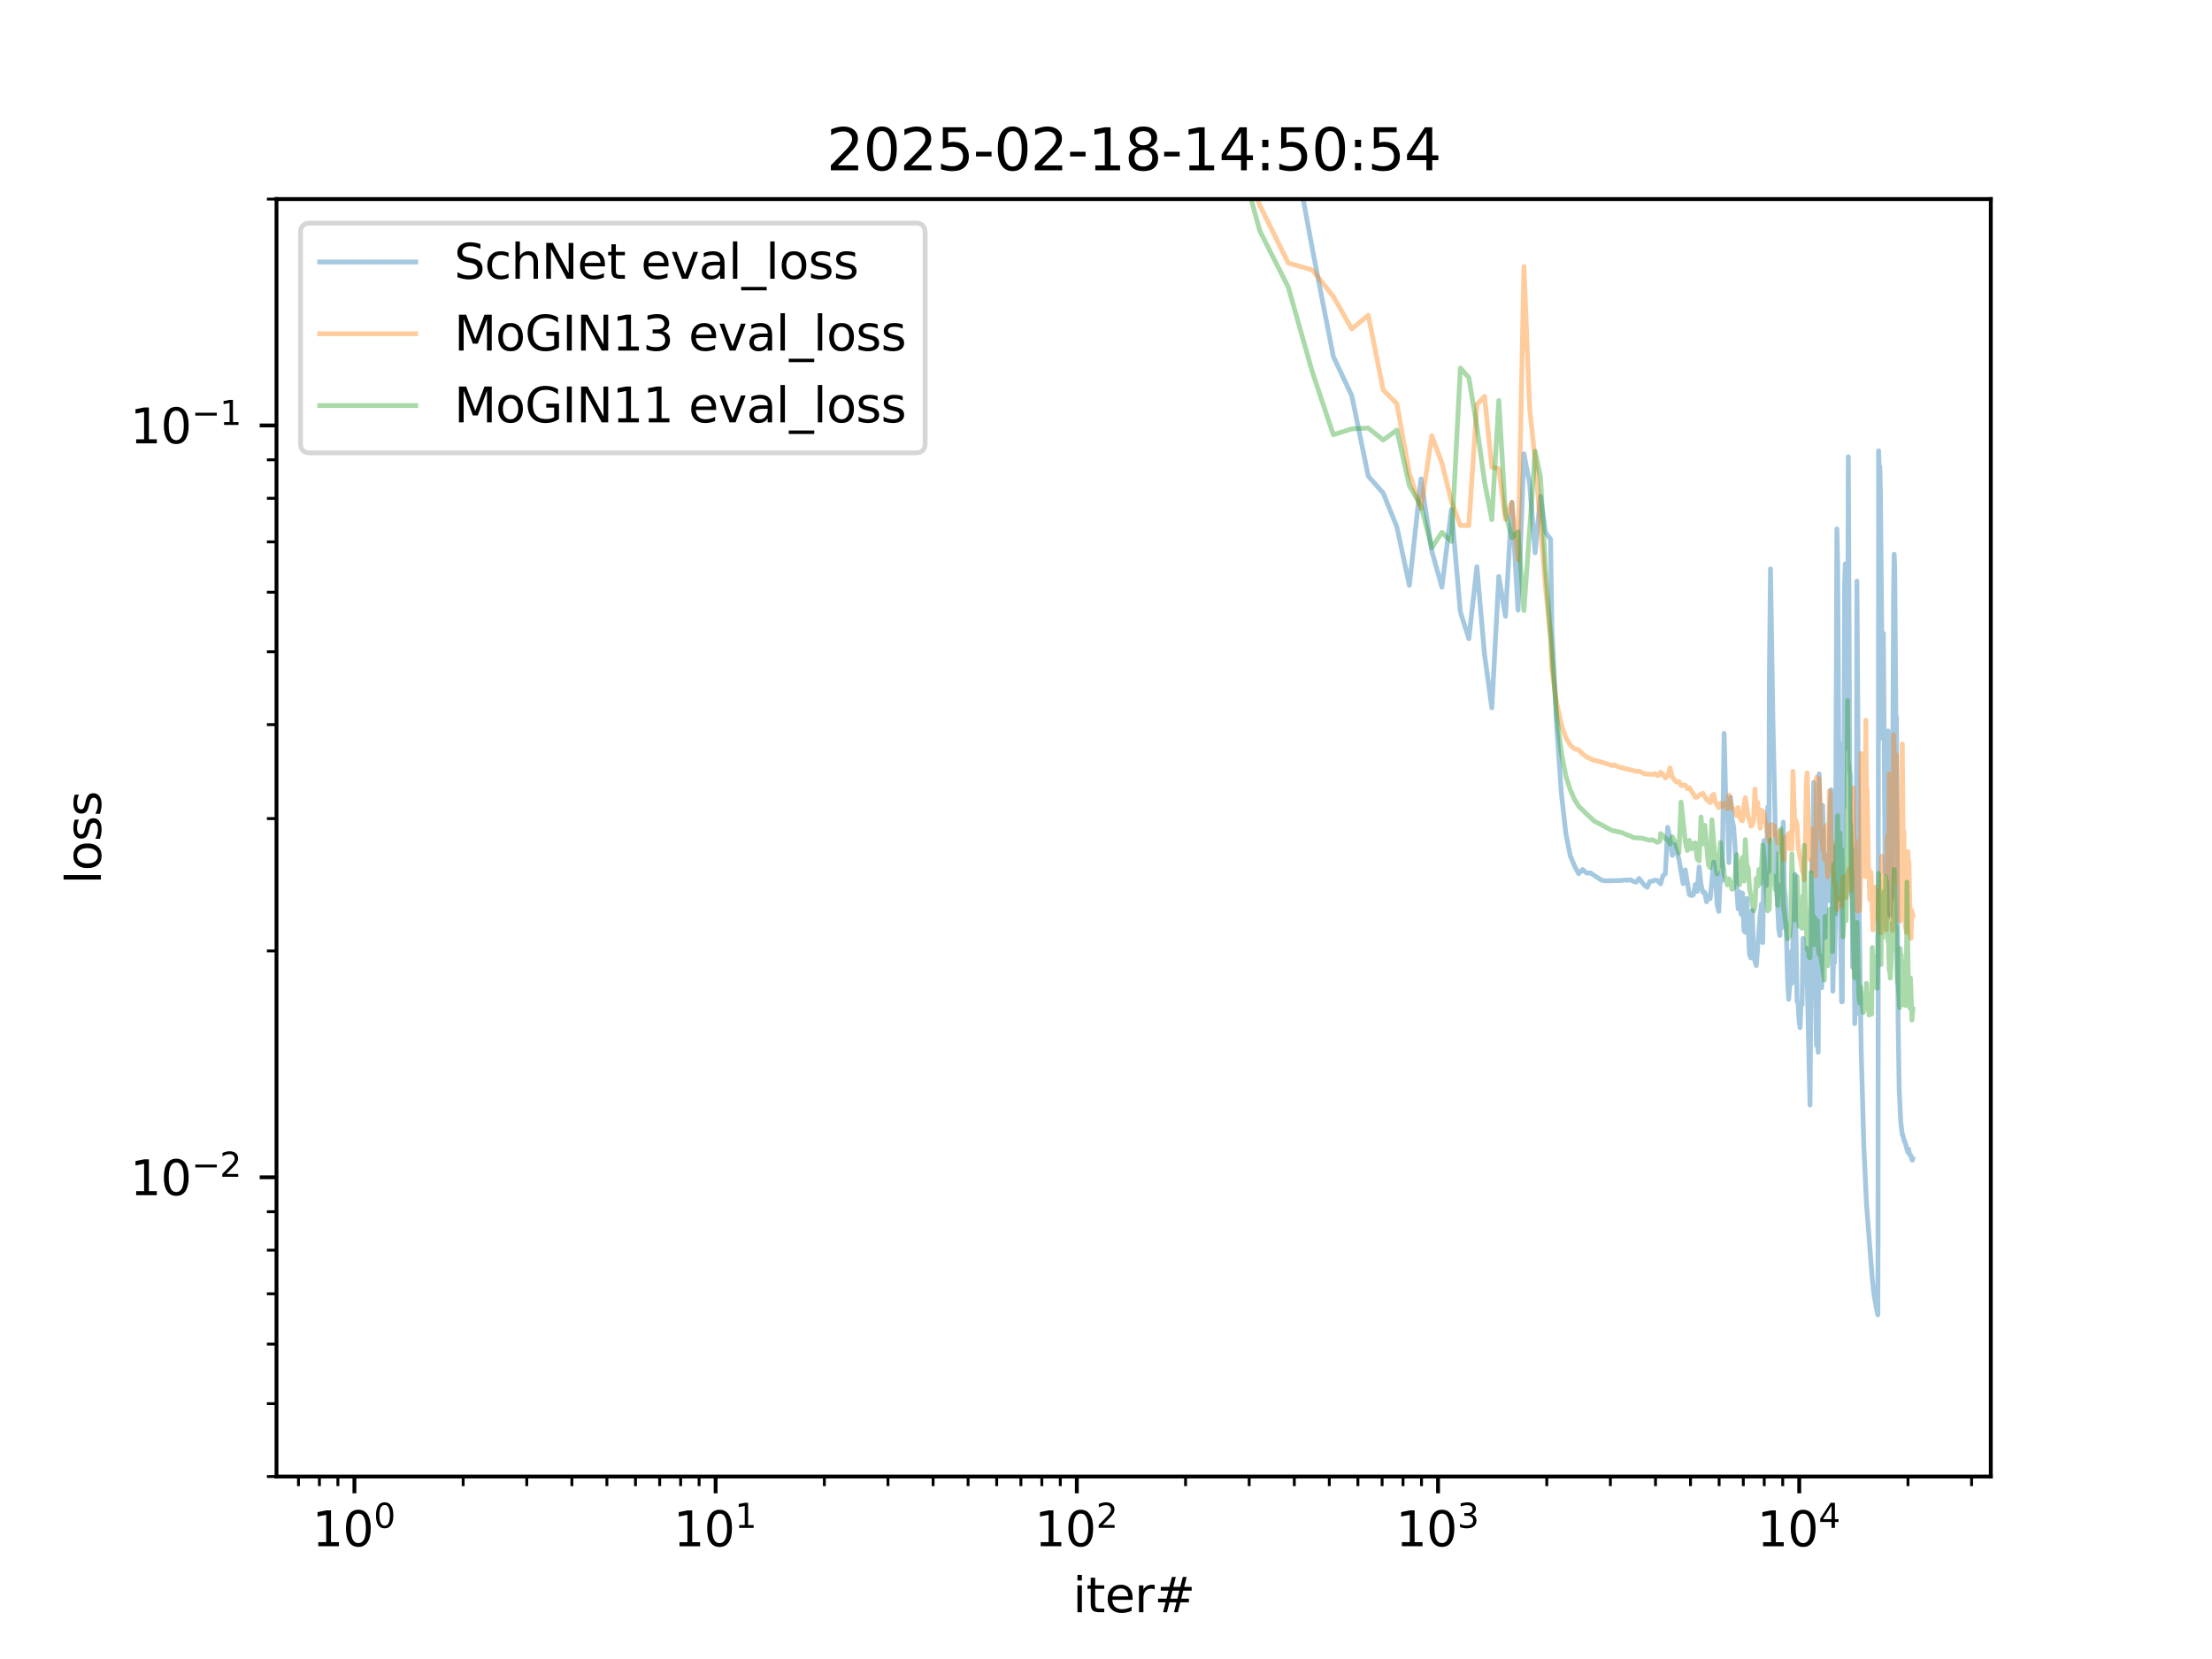 <?xml version="1.0" encoding="utf-8" standalone="no"?>
<!DOCTYPE svg PUBLIC "-//W3C//DTD SVG 1.1//EN"
  "http://www.w3.org/Graphics/SVG/1.1/DTD/svg11.dtd">
<svg xmlns:xlink="http://www.w3.org/1999/xlink" width="460.8pt" height="345.6pt" viewBox="0 0 460.8 345.6" xmlns="http://www.w3.org/2000/svg" version="1.1">
 <defs>
  <style type="text/css">*{stroke-linejoin: round; stroke-linecap: butt}</style>
 </defs>
 <g id="figure_1">
  <g id="patch_1">
   <path d="M 0 345.6 
L 460.8 345.6 
L 460.8 0 
L 0 0 
z
" style="fill: #ffffff"/>
  </g>
  <g id="axes_1">
   <g id="patch_2">
    <path d="M 57.6 307.584 
L 414.72 307.584 
L 414.72 41.472 
L 57.6 41.472 
z
" style="fill: #ffffff"/>
   </g>
   <g id="matplotlib.axis_1">
    <g id="xtick_1">
     <g id="line2d_1">
      <defs>
       <path id="m94803e4a87" d="M 0 0 
L 0 3.5 
" style="stroke: #000000; stroke-width: 0.8"/>
      </defs>
      <g>
       <use xlink:href="#m94803e4a87" x="73.833" y="307.584" style="stroke: #000000; stroke-width: 0.8"/>
      </g>
     </g>
     <g id="text_1">
      <!-- $\mathdefault{10^{0}}$ -->
      <g transform="translate(65.033 322.182) scale(0.1 -0.1)">
       <defs>
        <path id="DejaVuSans-31" d="M 794 531 
L 1825 531 
L 1825 4091 
L 703 3866 
L 703 4441 
L 1819 4666 
L 2450 4666 
L 2450 531 
L 3481 531 
L 3481 0 
L 794 0 
L 794 531 
z
" transform="scale(0.016)"/>
        <path id="DejaVuSans-30" d="M 2034 4250 
Q 1547 4250 1301 3770 
Q 1056 3291 1056 2328 
Q 1056 1369 1301 889 
Q 1547 409 2034 409 
Q 2525 409 2770 889 
Q 3016 1369 3016 2328 
Q 3016 3291 2770 3770 
Q 2525 4250 2034 4250 
z
M 2034 4750 
Q 2819 4750 3233 4129 
Q 3647 3509 3647 2328 
Q 3647 1150 3233 529 
Q 2819 -91 2034 -91 
Q 1250 -91 836 529 
Q 422 1150 422 2328 
Q 422 3509 836 4129 
Q 1250 4750 2034 4750 
z
" transform="scale(0.016)"/>
       </defs>
       <use xlink:href="#DejaVuSans-31" transform="translate(0 0.766)"/>
       <use xlink:href="#DejaVuSans-30" transform="translate(63.623 0.766)"/>
       <use xlink:href="#DejaVuSans-30" transform="translate(128.203 39.047) scale(0.7)"/>
      </g>
     </g>
    </g>
    <g id="xtick_2">
     <g id="line2d_2">
      <g>
       <use xlink:href="#m94803e4a87" x="149.079" y="307.584" style="stroke: #000000; stroke-width: 0.8"/>
      </g>
     </g>
     <g id="text_2">
      <!-- $\mathdefault{10^{1}}$ -->
      <g transform="translate(140.279 322.182) scale(0.1 -0.1)">
       <use xlink:href="#DejaVuSans-31" transform="translate(0 0.684)"/>
       <use xlink:href="#DejaVuSans-30" transform="translate(63.623 0.684)"/>
       <use xlink:href="#DejaVuSans-31" transform="translate(128.203 38.966) scale(0.7)"/>
      </g>
     </g>
    </g>
    <g id="xtick_3">
     <g id="line2d_3">
      <g>
       <use xlink:href="#m94803e4a87" x="224.324" y="307.584" style="stroke: #000000; stroke-width: 0.8"/>
      </g>
     </g>
     <g id="text_3">
      <!-- $\mathdefault{10^{2}}$ -->
      <g transform="translate(215.524 322.182) scale(0.1 -0.1)">
       <defs>
        <path id="DejaVuSans-32" d="M 1228 531 
L 3431 531 
L 3431 0 
L 469 0 
L 469 531 
Q 828 903 1448 1529 
Q 2069 2156 2228 2338 
Q 2531 2678 2651 2914 
Q 2772 3150 2772 3378 
Q 2772 3750 2511 3984 
Q 2250 4219 1831 4219 
Q 1534 4219 1204 4116 
Q 875 4013 500 3803 
L 500 4441 
Q 881 4594 1212 4672 
Q 1544 4750 1819 4750 
Q 2544 4750 2975 4387 
Q 3406 4025 3406 3419 
Q 3406 3131 3298 2873 
Q 3191 2616 2906 2266 
Q 2828 2175 2409 1742 
Q 1991 1309 1228 531 
z
" transform="scale(0.016)"/>
       </defs>
       <use xlink:href="#DejaVuSans-31" transform="translate(0 0.766)"/>
       <use xlink:href="#DejaVuSans-30" transform="translate(63.623 0.766)"/>
       <use xlink:href="#DejaVuSans-32" transform="translate(128.203 39.047) scale(0.7)"/>
      </g>
     </g>
    </g>
    <g id="xtick_4">
     <g id="line2d_4">
      <g>
       <use xlink:href="#m94803e4a87" x="299.57" y="307.584" style="stroke: #000000; stroke-width: 0.8"/>
      </g>
     </g>
     <g id="text_4">
      <!-- $\mathdefault{10^{3}}$ -->
      <g transform="translate(290.77 322.182) scale(0.1 -0.1)">
       <defs>
        <path id="DejaVuSans-33" d="M 2597 2516 
Q 3050 2419 3304 2112 
Q 3559 1806 3559 1356 
Q 3559 666 3084 287 
Q 2609 -91 1734 -91 
Q 1441 -91 1130 -33 
Q 819 25 488 141 
L 488 750 
Q 750 597 1062 519 
Q 1375 441 1716 441 
Q 2309 441 2620 675 
Q 2931 909 2931 1356 
Q 2931 1769 2642 2001 
Q 2353 2234 1838 2234 
L 1294 2234 
L 1294 2753 
L 1863 2753 
Q 2328 2753 2575 2939 
Q 2822 3125 2822 3475 
Q 2822 3834 2567 4026 
Q 2313 4219 1838 4219 
Q 1578 4219 1281 4162 
Q 984 4106 628 3988 
L 628 4550 
Q 988 4650 1302 4700 
Q 1616 4750 1894 4750 
Q 2613 4750 3031 4423 
Q 3450 4097 3450 3541 
Q 3450 3153 3228 2886 
Q 3006 2619 2597 2516 
z
" transform="scale(0.016)"/>
       </defs>
       <use xlink:href="#DejaVuSans-31" transform="translate(0 0.766)"/>
       <use xlink:href="#DejaVuSans-30" transform="translate(63.623 0.766)"/>
       <use xlink:href="#DejaVuSans-33" transform="translate(128.203 39.047) scale(0.7)"/>
      </g>
     </g>
    </g>
    <g id="xtick_5">
     <g id="line2d_5">
      <g>
       <use xlink:href="#m94803e4a87" x="374.816" y="307.584" style="stroke: #000000; stroke-width: 0.8"/>
      </g>
     </g>
     <g id="text_5">
      <!-- $\mathdefault{10^{4}}$ -->
      <g transform="translate(366.016 322.182) scale(0.1 -0.1)">
       <defs>
        <path id="DejaVuSans-34" d="M 2419 4116 
L 825 1625 
L 2419 1625 
L 2419 4116 
z
M 2253 4666 
L 3047 4666 
L 3047 1625 
L 3713 1625 
L 3713 1100 
L 3047 1100 
L 3047 0 
L 2419 0 
L 2419 1100 
L 313 1100 
L 313 1709 
L 2253 4666 
z
" transform="scale(0.016)"/>
       </defs>
       <use xlink:href="#DejaVuSans-31" transform="translate(0 0.684)"/>
       <use xlink:href="#DejaVuSans-30" transform="translate(63.623 0.684)"/>
       <use xlink:href="#DejaVuSans-34" transform="translate(128.203 38.966) scale(0.7)"/>
      </g>
     </g>
    </g>
    <g id="xtick_6">
     <g id="line2d_6">
      <defs>
       <path id="m0910fda49b" d="M 0 0 
L 0 2 
" style="stroke: #000000; stroke-width: 0.6"/>
      </defs>
      <g>
       <use xlink:href="#m0910fda49b" x="62.177" y="307.584" style="stroke: #000000; stroke-width: 0.6"/>
      </g>
     </g>
    </g>
    <g id="xtick_7">
     <g id="line2d_7">
      <g>
       <use xlink:href="#m0910fda49b" x="66.541" y="307.584" style="stroke: #000000; stroke-width: 0.6"/>
      </g>
     </g>
    </g>
    <g id="xtick_8">
     <g id="line2d_8">
      <g>
       <use xlink:href="#m0910fda49b" x="70.39" y="307.584" style="stroke: #000000; stroke-width: 0.6"/>
      </g>
     </g>
    </g>
    <g id="xtick_9">
     <g id="line2d_9">
      <g>
       <use xlink:href="#m0910fda49b" x="96.484" y="307.584" style="stroke: #000000; stroke-width: 0.6"/>
      </g>
     </g>
    </g>
    <g id="xtick_10">
     <g id="line2d_10">
      <g>
       <use xlink:href="#m0910fda49b" x="109.734" y="307.584" style="stroke: #000000; stroke-width: 0.6"/>
      </g>
     </g>
    </g>
    <g id="xtick_11">
     <g id="line2d_11">
      <g>
       <use xlink:href="#m0910fda49b" x="119.135" y="307.584" style="stroke: #000000; stroke-width: 0.6"/>
      </g>
     </g>
    </g>
    <g id="xtick_12">
     <g id="line2d_12">
      <g>
       <use xlink:href="#m0910fda49b" x="126.427" y="307.584" style="stroke: #000000; stroke-width: 0.6"/>
      </g>
     </g>
    </g>
    <g id="xtick_13">
     <g id="line2d_13">
      <g>
       <use xlink:href="#m0910fda49b" x="132.385" y="307.584" style="stroke: #000000; stroke-width: 0.6"/>
      </g>
     </g>
    </g>
    <g id="xtick_14">
     <g id="line2d_14">
      <g>
       <use xlink:href="#m0910fda49b" x="137.423" y="307.584" style="stroke: #000000; stroke-width: 0.6"/>
      </g>
     </g>
    </g>
    <g id="xtick_15">
     <g id="line2d_15">
      <g>
       <use xlink:href="#m0910fda49b" x="141.787" y="307.584" style="stroke: #000000; stroke-width: 0.6"/>
      </g>
     </g>
    </g>
    <g id="xtick_16">
     <g id="line2d_16">
      <g>
       <use xlink:href="#m0910fda49b" x="145.636" y="307.584" style="stroke: #000000; stroke-width: 0.6"/>
      </g>
     </g>
    </g>
    <g id="xtick_17">
     <g id="line2d_17">
      <g>
       <use xlink:href="#m0910fda49b" x="171.73" y="307.584" style="stroke: #000000; stroke-width: 0.6"/>
      </g>
     </g>
    </g>
    <g id="xtick_18">
     <g id="line2d_18">
      <g>
       <use xlink:href="#m0910fda49b" x="184.98" y="307.584" style="stroke: #000000; stroke-width: 0.6"/>
      </g>
     </g>
    </g>
    <g id="xtick_19">
     <g id="line2d_19">
      <g>
       <use xlink:href="#m0910fda49b" x="194.381" y="307.584" style="stroke: #000000; stroke-width: 0.6"/>
      </g>
     </g>
    </g>
    <g id="xtick_20">
     <g id="line2d_20">
      <g>
       <use xlink:href="#m0910fda49b" x="201.673" y="307.584" style="stroke: #000000; stroke-width: 0.6"/>
      </g>
     </g>
    </g>
    <g id="xtick_21">
     <g id="line2d_21">
      <g>
       <use xlink:href="#m0910fda49b" x="207.631" y="307.584" style="stroke: #000000; stroke-width: 0.6"/>
      </g>
     </g>
    </g>
    <g id="xtick_22">
     <g id="line2d_22">
      <g>
       <use xlink:href="#m0910fda49b" x="212.669" y="307.584" style="stroke: #000000; stroke-width: 0.6"/>
      </g>
     </g>
    </g>
    <g id="xtick_23">
     <g id="line2d_23">
      <g>
       <use xlink:href="#m0910fda49b" x="217.032" y="307.584" style="stroke: #000000; stroke-width: 0.6"/>
      </g>
     </g>
    </g>
    <g id="xtick_24">
     <g id="line2d_24">
      <g>
       <use xlink:href="#m0910fda49b" x="220.881" y="307.584" style="stroke: #000000; stroke-width: 0.6"/>
      </g>
     </g>
    </g>
    <g id="xtick_25">
     <g id="line2d_25">
      <g>
       <use xlink:href="#m0910fda49b" x="246.976" y="307.584" style="stroke: #000000; stroke-width: 0.6"/>
      </g>
     </g>
    </g>
    <g id="xtick_26">
     <g id="line2d_26">
      <g>
       <use xlink:href="#m0910fda49b" x="260.226" y="307.584" style="stroke: #000000; stroke-width: 0.6"/>
      </g>
     </g>
    </g>
    <g id="xtick_27">
     <g id="line2d_27">
      <g>
       <use xlink:href="#m0910fda49b" x="269.627" y="307.584" style="stroke: #000000; stroke-width: 0.6"/>
      </g>
     </g>
    </g>
    <g id="xtick_28">
     <g id="line2d_28">
      <g>
       <use xlink:href="#m0910fda49b" x="276.919" y="307.584" style="stroke: #000000; stroke-width: 0.6"/>
      </g>
     </g>
    </g>
    <g id="xtick_29">
     <g id="line2d_29">
      <g>
       <use xlink:href="#m0910fda49b" x="282.877" y="307.584" style="stroke: #000000; stroke-width: 0.6"/>
      </g>
     </g>
    </g>
    <g id="xtick_30">
     <g id="line2d_30">
      <g>
       <use xlink:href="#m0910fda49b" x="287.915" y="307.584" style="stroke: #000000; stroke-width: 0.6"/>
      </g>
     </g>
    </g>
    <g id="xtick_31">
     <g id="line2d_31">
      <g>
       <use xlink:href="#m0910fda49b" x="292.278" y="307.584" style="stroke: #000000; stroke-width: 0.6"/>
      </g>
     </g>
    </g>
    <g id="xtick_32">
     <g id="line2d_32">
      <g>
       <use xlink:href="#m0910fda49b" x="296.127" y="307.584" style="stroke: #000000; stroke-width: 0.6"/>
      </g>
     </g>
    </g>
    <g id="xtick_33">
     <g id="line2d_33">
      <g>
       <use xlink:href="#m0910fda49b" x="322.222" y="307.584" style="stroke: #000000; stroke-width: 0.6"/>
      </g>
     </g>
    </g>
    <g id="xtick_34">
     <g id="line2d_34">
      <g>
       <use xlink:href="#m0910fda49b" x="335.472" y="307.584" style="stroke: #000000; stroke-width: 0.6"/>
      </g>
     </g>
    </g>
    <g id="xtick_35">
     <g id="line2d_35">
      <g>
       <use xlink:href="#m0910fda49b" x="344.873" y="307.584" style="stroke: #000000; stroke-width: 0.6"/>
      </g>
     </g>
    </g>
    <g id="xtick_36">
     <g id="line2d_36">
      <g>
       <use xlink:href="#m0910fda49b" x="352.165" y="307.584" style="stroke: #000000; stroke-width: 0.6"/>
      </g>
     </g>
    </g>
    <g id="xtick_37">
     <g id="line2d_37">
      <g>
       <use xlink:href="#m0910fda49b" x="358.123" y="307.584" style="stroke: #000000; stroke-width: 0.6"/>
      </g>
     </g>
    </g>
    <g id="xtick_38">
     <g id="line2d_38">
      <g>
       <use xlink:href="#m0910fda49b" x="363.16" y="307.584" style="stroke: #000000; stroke-width: 0.6"/>
      </g>
     </g>
    </g>
    <g id="xtick_39">
     <g id="line2d_39">
      <g>
       <use xlink:href="#m0910fda49b" x="367.524" y="307.584" style="stroke: #000000; stroke-width: 0.6"/>
      </g>
     </g>
    </g>
    <g id="xtick_40">
     <g id="line2d_40">
      <g>
       <use xlink:href="#m0910fda49b" x="371.373" y="307.584" style="stroke: #000000; stroke-width: 0.6"/>
      </g>
     </g>
    </g>
    <g id="xtick_41">
     <g id="line2d_41">
      <g>
       <use xlink:href="#m0910fda49b" x="397.467" y="307.584" style="stroke: #000000; stroke-width: 0.6"/>
      </g>
     </g>
    </g>
    <g id="xtick_42">
     <g id="line2d_42">
      <g>
       <use xlink:href="#m0910fda49b" x="410.718" y="307.584" style="stroke: #000000; stroke-width: 0.6"/>
      </g>
     </g>
    </g>
    <g id="text_6">
     <!-- iter# -->
     <g transform="translate(223.489 335.861) scale(0.1 -0.1)">
      <defs>
       <path id="DejaVuSans-69" d="M 603 3500 
L 1178 3500 
L 1178 0 
L 603 0 
L 603 3500 
z
M 603 4863 
L 1178 4863 
L 1178 4134 
L 603 4134 
L 603 4863 
z
" transform="scale(0.016)"/>
       <path id="DejaVuSans-74" d="M 1172 4494 
L 1172 3500 
L 2356 3500 
L 2356 3053 
L 1172 3053 
L 1172 1153 
Q 1172 725 1289 603 
Q 1406 481 1766 481 
L 2356 481 
L 2356 0 
L 1766 0 
Q 1100 0 847 248 
Q 594 497 594 1153 
L 594 3053 
L 172 3053 
L 172 3500 
L 594 3500 
L 594 4494 
L 1172 4494 
z
" transform="scale(0.016)"/>
       <path id="DejaVuSans-65" d="M 3597 1894 
L 3597 1613 
L 953 1613 
Q 991 1019 1311 708 
Q 1631 397 2203 397 
Q 2534 397 2845 478 
Q 3156 559 3463 722 
L 3463 178 
Q 3153 47 2828 -22 
Q 2503 -91 2169 -91 
Q 1331 -91 842 396 
Q 353 884 353 1716 
Q 353 2575 817 3079 
Q 1281 3584 2069 3584 
Q 2775 3584 3186 3129 
Q 3597 2675 3597 1894 
z
M 3022 2063 
Q 3016 2534 2758 2815 
Q 2500 3097 2075 3097 
Q 1594 3097 1305 2825 
Q 1016 2553 972 2059 
L 3022 2063 
z
" transform="scale(0.016)"/>
       <path id="DejaVuSans-72" d="M 2631 2963 
Q 2534 3019 2420 3045 
Q 2306 3072 2169 3072 
Q 1681 3072 1420 2755 
Q 1159 2438 1159 1844 
L 1159 0 
L 581 0 
L 581 3500 
L 1159 3500 
L 1159 2956 
Q 1341 3275 1631 3429 
Q 1922 3584 2338 3584 
Q 2397 3584 2469 3576 
Q 2541 3569 2628 3553 
L 2631 2963 
z
" transform="scale(0.016)"/>
       <path id="DejaVuSans-23" d="M 3272 2816 
L 2363 2816 
L 2100 1772 
L 3016 1772 
L 3272 2816 
z
M 2803 4594 
L 2478 3297 
L 3391 3297 
L 3719 4594 
L 4219 4594 
L 3897 3297 
L 4872 3297 
L 4872 2816 
L 3775 2816 
L 3519 1772 
L 4513 1772 
L 4513 1294 
L 3397 1294 
L 3072 0 
L 2572 0 
L 2894 1294 
L 1978 1294 
L 1656 0 
L 1153 0 
L 1478 1294 
L 494 1294 
L 494 1772 
L 1594 1772 
L 1856 2816 
L 850 2816 
L 850 3297 
L 1978 3297 
L 2297 4594 
L 2803 4594 
z
" transform="scale(0.016)"/>
      </defs>
      <use xlink:href="#DejaVuSans-69"/>
      <use xlink:href="#DejaVuSans-74" x="27.783"/>
      <use xlink:href="#DejaVuSans-65" x="66.992"/>
      <use xlink:href="#DejaVuSans-72" x="128.516"/>
      <use xlink:href="#DejaVuSans-23" x="169.629"/>
     </g>
    </g>
   </g>
   <g id="matplotlib.axis_2">
    <g id="ytick_1">
     <g id="line2d_43">
      <defs>
       <path id="m7ed210aece" d="M 0 0 
L -3.5 0 
" style="stroke: #000000; stroke-width: 0.8"/>
      </defs>
      <g>
       <use xlink:href="#m7ed210aece" x="57.6" y="245.254" style="stroke: #000000; stroke-width: 0.8"/>
      </g>
     </g>
     <g id="text_7">
      <!-- $\mathdefault{10^{-2}}$ -->
      <g transform="translate(27.1 249.053) scale(0.1 -0.1)">
       <defs>
        <path id="DejaVuSans-2212" d="M 678 2272 
L 4684 2272 
L 4684 1741 
L 678 1741 
L 678 2272 
z
" transform="scale(0.016)"/>
       </defs>
       <use xlink:href="#DejaVuSans-31" transform="translate(0 0.766)"/>
       <use xlink:href="#DejaVuSans-30" transform="translate(63.623 0.766)"/>
       <use xlink:href="#DejaVuSans-2212" transform="translate(128.203 39.047) scale(0.7)"/>
       <use xlink:href="#DejaVuSans-32" transform="translate(186.855 39.047) scale(0.7)"/>
      </g>
     </g>
    </g>
    <g id="ytick_2">
     <g id="line2d_44">
      <g>
       <use xlink:href="#m7ed210aece" x="57.6" y="88.623" style="stroke: #000000; stroke-width: 0.8"/>
      </g>
     </g>
     <g id="text_8">
      <!-- $\mathdefault{10^{-1}}$ -->
      <g transform="translate(27.1 92.422) scale(0.1 -0.1)">
       <use xlink:href="#DejaVuSans-31" transform="translate(0 0.684)"/>
       <use xlink:href="#DejaVuSans-30" transform="translate(63.623 0.684)"/>
       <use xlink:href="#DejaVuSans-2212" transform="translate(128.203 38.966) scale(0.7)"/>
       <use xlink:href="#DejaVuSans-31" transform="translate(186.855 38.966) scale(0.7)"/>
      </g>
     </g>
    </g>
    <g id="ytick_3">
     <g id="line2d_45">
      <defs>
       <path id="m09f2a58034" d="M 0 0 
L -2 0 
" style="stroke: #000000; stroke-width: 0.6"/>
      </defs>
      <g>
       <use xlink:href="#m09f2a58034" x="57.6" y="307.584" style="stroke: #000000; stroke-width: 0.6"/>
      </g>
     </g>
    </g>
    <g id="ytick_4">
     <g id="line2d_46">
      <g>
       <use xlink:href="#m09f2a58034" x="57.6" y="292.405" style="stroke: #000000; stroke-width: 0.6"/>
      </g>
     </g>
    </g>
    <g id="ytick_5">
     <g id="line2d_47">
      <g>
       <use xlink:href="#m09f2a58034" x="57.6" y="280.003" style="stroke: #000000; stroke-width: 0.6"/>
      </g>
     </g>
    </g>
    <g id="ytick_6">
     <g id="line2d_48">
      <g>
       <use xlink:href="#m09f2a58034" x="57.6" y="269.517" style="stroke: #000000; stroke-width: 0.6"/>
      </g>
     </g>
    </g>
    <g id="ytick_7">
     <g id="line2d_49">
      <g>
       <use xlink:href="#m09f2a58034" x="57.6" y="260.433" style="stroke: #000000; stroke-width: 0.6"/>
      </g>
     </g>
    </g>
    <g id="ytick_8">
     <g id="line2d_50">
      <g>
       <use xlink:href="#m09f2a58034" x="57.6" y="252.421" style="stroke: #000000; stroke-width: 0.6"/>
      </g>
     </g>
    </g>
    <g id="ytick_9">
     <g id="line2d_51">
      <g>
       <use xlink:href="#m09f2a58034" x="57.6" y="198.103" style="stroke: #000000; stroke-width: 0.6"/>
      </g>
     </g>
    </g>
    <g id="ytick_10">
     <g id="line2d_52">
      <g>
       <use xlink:href="#m09f2a58034" x="57.6" y="170.522" style="stroke: #000000; stroke-width: 0.6"/>
      </g>
     </g>
    </g>
    <g id="ytick_11">
     <g id="line2d_53">
      <g>
       <use xlink:href="#m09f2a58034" x="57.6" y="150.953" style="stroke: #000000; stroke-width: 0.6"/>
      </g>
     </g>
    </g>
    <g id="ytick_12">
     <g id="line2d_54">
      <g>
       <use xlink:href="#m09f2a58034" x="57.6" y="135.773" style="stroke: #000000; stroke-width: 0.6"/>
      </g>
     </g>
    </g>
    <g id="ytick_13">
     <g id="line2d_55">
      <g>
       <use xlink:href="#m09f2a58034" x="57.6" y="123.371" style="stroke: #000000; stroke-width: 0.6"/>
      </g>
     </g>
    </g>
    <g id="ytick_14">
     <g id="line2d_56">
      <g>
       <use xlink:href="#m09f2a58034" x="57.6" y="112.885" style="stroke: #000000; stroke-width: 0.6"/>
      </g>
     </g>
    </g>
    <g id="ytick_15">
     <g id="line2d_57">
      <g>
       <use xlink:href="#m09f2a58034" x="57.6" y="103.802" style="stroke: #000000; stroke-width: 0.6"/>
      </g>
     </g>
    </g>
    <g id="ytick_16">
     <g id="line2d_58">
      <g>
       <use xlink:href="#m09f2a58034" x="57.6" y="95.79" style="stroke: #000000; stroke-width: 0.6"/>
      </g>
     </g>
    </g>
    <g id="ytick_17">
     <g id="line2d_59">
      <g>
       <use xlink:href="#m09f2a58034" x="57.6" y="41.472" style="stroke: #000000; stroke-width: 0.6"/>
      </g>
     </g>
    </g>
    <g id="text_9">
     <!-- loss -->
     <g transform="translate(21.02 184.186) rotate(-90) scale(0.1 -0.1)">
      <defs>
       <path id="DejaVuSans-6c" d="M 603 4863 
L 1178 4863 
L 1178 0 
L 603 0 
L 603 4863 
z
" transform="scale(0.016)"/>
       <path id="DejaVuSans-6f" d="M 1959 3097 
Q 1497 3097 1228 2736 
Q 959 2375 959 1747 
Q 959 1119 1226 758 
Q 1494 397 1959 397 
Q 2419 397 2687 759 
Q 2956 1122 2956 1747 
Q 2956 2369 2687 2733 
Q 2419 3097 1959 3097 
z
M 1959 3584 
Q 2709 3584 3137 3096 
Q 3566 2609 3566 1747 
Q 3566 888 3137 398 
Q 2709 -91 1959 -91 
Q 1206 -91 779 398 
Q 353 888 353 1747 
Q 353 2609 779 3096 
Q 1206 3584 1959 3584 
z
" transform="scale(0.016)"/>
       <path id="DejaVuSans-73" d="M 2834 3397 
L 2834 2853 
Q 2591 2978 2328 3040 
Q 2066 3103 1784 3103 
Q 1356 3103 1142 2972 
Q 928 2841 928 2578 
Q 928 2378 1081 2264 
Q 1234 2150 1697 2047 
L 1894 2003 
Q 2506 1872 2764 1633 
Q 3022 1394 3022 966 
Q 3022 478 2636 193 
Q 2250 -91 1575 -91 
Q 1294 -91 989 -36 
Q 684 19 347 128 
L 347 722 
Q 666 556 975 473 
Q 1284 391 1588 391 
Q 1994 391 2212 530 
Q 2431 669 2431 922 
Q 2431 1156 2273 1281 
Q 2116 1406 1581 1522 
L 1381 1569 
Q 847 1681 609 1914 
Q 372 2147 372 2553 
Q 372 3047 722 3315 
Q 1072 3584 1716 3584 
Q 2034 3584 2315 3537 
Q 2597 3491 2834 3397 
z
" transform="scale(0.016)"/>
      </defs>
      <use xlink:href="#DejaVuSans-6c"/>
      <use xlink:href="#DejaVuSans-6f" x="27.783"/>
      <use xlink:href="#DejaVuSans-73" x="88.965"/>
      <use xlink:href="#DejaVuSans-73" x="141.064"/>
     </g>
    </g>
   </g>
   <g id="line2d_60">
    <path d="M 264.038 -1 
L 268.378 24.672 
L 273.403 51.941 
L 277.758 74.268 
L 281.6 82.427 
L 285.037 99.191 
L 288.147 102.726 
L 290.987 109.747 
L 293.599 121.932 
L 296.018 99.771 
L 298.27 114.788 
L 300.377 122.337 
L 302.357 106.153 
L 304.223 127.462 
L 305.988 133.049 
L 307.663 118.076 
L 309.256 136.33 
L 310.775 147.463 
L 312.227 120.101 
L 313.617 128.385 
L 314.95 104.623 
L 316.231 127.113 
L 317.463 94.538 
L 318.651 100.785 
L 319.797 115.166 
L 320.905 103.392 
L 321.976 110.922 
L 323.013 112.34 
L 323.283 130.748 
L 324.28 151.156 
L 325.247 165.108 
L 326.187 173.587 
L 327.1 178.227 
L 327.988 180.382 
L 328.853 181.998 
L 329.696 181.133 
L 330.518 181.889 
L 331.319 181.844 
L 333.612 183.356 
L 334.341 183.501 
L 337.764 183.426 
L 338.408 183.315 
L 339.039 183.367 
L 339.658 183.262 
L 340.266 183.609 
L 340.862 183.762 
L 341.448 183.007 
L 342.589 184.45 
L 343.145 184.847 
L 343.692 183.605 
L 344.229 183.574 
L 344.758 183.337 
L 345.279 183.43 
L 345.926 184.123 
L 346.428 182.434 
L 346.923 182.012 
L 347.411 172.355 
L 347.891 174.633 
L 348.364 178.19 
L 348.831 175.959 
L 349.744 178.943 
L 350.633 184.095 
L 351.068 181.213 
L 351.922 186.357 
L 352.341 186.58 
L 352.754 186.433 
L 353.163 184.27 
L 353.566 185.694 
L 353.964 180.598 
L 354.358 184.289 
L 354.746 185.887 
L 355.131 185.897 
L 355.51 187.862 
L 355.886 186.503 
L 356.257 187.214 
L 356.987 179.616 
L 357.346 181.848 
L 357.701 188.404 
L 358.052 189.865 
L 358.4 181.877 
L 358.743 183.445 
L 359.173 152.774 
L 359.509 167.31 
L 359.842 167.341 
L 360.171 179.698 
L 360.496 166.079 
L 360.819 170.676 
L 361.138 172.23 
L 361.455 176.545 
L 361.768 184.707 
L 362.078 189.331 
L 362.386 185.779 
L 362.69 190.465 
L 362.992 186.047 
L 363.291 193.88 
L 363.587 194.229 
L 363.881 187.14 
L 364.46 198.829 
L 364.746 199.568 
L 365.029 189.698 
L 365.31 199.275 
L 365.865 201.142 
L 366.68 190.643 
L 366.947 188.323 
L 367.212 196.362 
L 367.475 175.113 
L 367.736 175.611 
L 367.995 184.447 
L 368.251 168.135 
L 368.506 181.556 
L 368.573 143.156 
L 368.825 118.515 
L 369.324 149.824 
L 370.058 183.423 
L 370.538 193.576 
L 370.776 194.878 
L 371.012 184.35 
L 371.246 193.205 
L 371.478 171.267 
L 371.709 184.719 
L 371.938 187.164 
L 372.392 204.13 
L 372.616 208.168 
L 372.839 205.175 
L 373.061 198.31 
L 373.281 204.86 
L 373.499 195.827 
L 373.716 192.618 
L 373.932 182.129 
L 374.359 208.518 
L 374.57 209.017 
L 374.78 212.602 
L 374.989 214.069 
L 375.196 208.895 
L 375.402 209.308 
L 375.607 195.495 
L 375.865 204.941 
L 376.066 204.415 
L 376.267 197.514 
L 376.467 203.818 
L 377.058 230.2 
L 377.446 179.112 
L 377.638 185.257 
L 377.83 162.966 
L 378.209 206.214 
L 378.397 217.777 
L 378.584 215.805 
L 378.77 219.197 
L 378.954 161.213 
L 379.138 173.047 
L 379.503 205.763 
L 379.683 167.758 
L 379.863 174.351 
L 380.219 195.281 
L 380.396 178.209 
L 380.572 185.286 
L 380.747 178.127 
L 380.921 187.601 
L 381.266 167.486 
L 381.437 164.532 
L 381.822 206.489 
L 381.99 197.282 
L 382.158 200.606 
L 382.325 193.177 
L 382.655 110.179 
L 382.819 117.659 
L 383.145 171.874 
L 383.628 208.714 
L 383.787 208.672 
L 383.946 154.895 
L 384.104 168.168 
L 384.261 121.373 
L 384.417 117.437 
L 384.572 136.604 
L 384.727 136.075 
L 384.881 155.96 
L 385.035 95.157 
L 385.339 160.554 
L 385.49 161.552 
L 385.641 186.445 
L 385.791 177.198 
L 385.94 201.495 
L 386.088 176.913 
L 386.383 213.235 
L 386.53 197.836 
L 386.676 211.283 
L 386.821 121.045 
L 386.859 125.377 
L 387.29 188.534 
L 387.716 218.769 
L 388.275 238.931 
L 388.824 250.821 
L 390.028 266.394 
L 390.42 269.904 
L 390.806 272.057 
L 391.062 273.391 
L 391.189 273.914 
L 391.223 259.724 
L 391.349 93.906 
L 391.475 97.566 
L 391.6 97.155 
L 391.725 102.212 
L 392.22 153.89 
L 392.342 131.924 
L 392.707 181.934 
L 392.828 171.024 
L 392.948 172.8 
L 393.068 172.733 
L 393.188 179.914 
L 393.307 152.265 
L 393.543 178.613 
L 393.661 190.646 
L 394.012 176.856 
L 394.128 187.013 
L 394.243 171.323 
L 394.473 122.94 
L 394.588 115.47 
L 394.702 118.283 
L 395.041 161.027 
L 395.071 149.318 
L 395.407 212.399 
L 395.629 226.75 
L 395.959 233.672 
L 396.286 236.402 
L 396.394 236.465 
L 396.717 237.822 
L 396.824 237.746 
L 397.248 239.431 
L 397.458 240.054 
L 397.562 239.356 
L 397.873 240.666 
L 398.079 240.702 
L 398.284 241.608 
L 398.386 241.691 
L 398.487 241.376 
L 398.487 241.376 
" clip-path="url(#p8c5177527d)" style="fill: none; stroke: #1f77b4; stroke-opacity: 0.4; stroke-linecap: square"/>
   </g>
   <g id="line2d_61">
    <path d="M 242.099 -1 
L 245.811 4.82 
L 255.17 23.311 
L 262.437 42.766 
L 268.378 54.795 
L 273.403 56.248 
L 277.758 61.771 
L 281.6 68.518 
L 285.037 65.678 
L 288.147 81.25 
L 290.987 84.093 
L 293.599 98.629 
L 296.018 105.903 
L 298.27 90.749 
L 300.377 96.471 
L 302.357 104.409 
L 304.223 109.469 
L 305.988 109.459 
L 307.663 84.235 
L 309.256 82.592 
L 310.775 97.325 
L 312.227 97.642 
L 313.617 108.2 
L 314.95 104.659 
L 316.231 116.611 
L 317.463 55.54 
L 318.651 85.104 
L 319.797 95.828 
L 321.976 122.593 
L 323.013 132.866 
L 323.283 139.382 
L 324.28 146.425 
L 325.247 150.938 
L 326.187 153.648 
L 327.1 155.215 
L 327.988 155.971 
L 328.853 156.212 
L 329.696 157.066 
L 330.518 157.692 
L 332.101 158.417 
L 332.865 158.55 
L 334.341 158.975 
L 335.754 159.464 
L 336.438 159.392 
L 337.108 159.752 
L 340.862 160.691 
L 341.448 160.638 
L 342.589 161.223 
L 343.692 161.286 
L 344.229 161.333 
L 344.758 161.182 
L 345.279 161.579 
L 345.791 161.376 
L 345.926 160.868 
L 346.428 161.283 
L 346.923 162.071 
L 347.411 161.656 
L 347.891 159.963 
L 348.364 161.795 
L 348.831 162.521 
L 349.291 162.929 
L 349.744 162.796 
L 350.192 163.631 
L 351.068 163.534 
L 351.498 164.289 
L 351.922 164.081 
L 352.754 165.415 
L 353.163 166.085 
L 353.566 166.047 
L 353.964 165.665 
L 354.746 165.244 
L 355.51 166.584 
L 355.886 166.76 
L 356.257 167.217 
L 356.624 165.795 
L 356.987 165.466 
L 357.346 167.139 
L 358.052 168.257 
L 358.4 167.306 
L 358.743 167.937 
L 359.084 167.948 
L 359.173 167.351 
L 359.509 167.64 
L 359.842 168.475 
L 360.171 165.607 
L 360.819 168.304 
L 361.138 168.536 
L 361.455 169.036 
L 361.768 169.874 
L 362.078 168.23 
L 362.386 170.057 
L 362.69 170.866 
L 362.992 171.006 
L 363.291 167.937 
L 363.587 166.178 
L 364.172 170.22 
L 364.46 170.895 
L 364.746 172.101 
L 365.029 171.852 
L 365.31 170.789 
L 365.589 164.362 
L 365.865 169.358 
L 366.139 167.166 
L 366.68 172.53 
L 366.947 168.793 
L 367.212 168.979 
L 367.475 169.551 
L 368.506 175.294 
L 368.825 171.849 
L 369.076 171.782 
L 369.324 174 
L 369.571 172.057 
L 369.815 173.69 
L 370.058 173.674 
L 370.299 175.565 
L 370.776 173.143 
L 371.246 177.723 
L 371.478 179.084 
L 371.709 179.185 
L 371.938 174.301 
L 372.166 175.583 
L 372.392 175.204 
L 372.616 173.66 
L 372.839 176.845 
L 373.061 173.319 
L 373.281 176.862 
L 373.499 160.685 
L 373.932 172.77 
L 374.146 170.977 
L 374.359 171.69 
L 374.57 176.157 
L 374.989 178.862 
L 375.196 179.576 
L 375.402 181.344 
L 375.811 182.365 
L 375.865 183.313 
L 376.066 177.669 
L 376.267 163.488 
L 376.467 160.978 
L 376.862 175.041 
L 377.058 178.971 
L 377.252 174.231 
L 377.638 181.581 
L 377.83 172.651 
L 378.209 182.472 
L 378.397 161.924 
L 378.584 171.266 
L 378.77 167.859 
L 378.954 162.221 
L 379.138 165.64 
L 379.321 173.303 
L 379.683 177.06 
L 379.863 174.421 
L 380.042 178.951 
L 380.219 173.696 
L 380.396 171.964 
L 380.572 179.986 
L 380.747 182.637 
L 380.921 177.721 
L 381.094 164.787 
L 381.266 165.343 
L 381.608 181.577 
L 381.777 175.706 
L 381.822 180.506 
L 382.158 184.395 
L 382.325 184.287 
L 382.655 189.491 
L 382.819 187.615 
L 382.983 188.291 
L 383.145 187.304 
L 383.307 187.71 
L 383.468 188.722 
L 383.628 188.806 
L 383.946 182.688 
L 384.104 186.507 
L 384.261 186.779 
L 384.417 185.304 
L 384.572 186.972 
L 384.881 181.929 
L 385.035 185.202 
L 385.187 181.038 
L 385.339 182.285 
L 385.49 181.363 
L 385.641 185.549 
L 385.94 175.081 
L 386.088 164.128 
L 386.236 176.538 
L 386.383 178.015 
L 386.53 175.174 
L 386.859 189.307 
L 387.003 189.836 
L 387.147 186.042 
L 387.29 187.018 
L 387.433 189.552 
L 387.575 183.137 
L 387.716 156.963 
L 387.856 166.381 
L 387.997 164.075 
L 388.136 173.898 
L 388.275 167.684 
L 388.551 182.618 
L 388.688 150.039 
L 388.824 165.775 
L 388.96 164.535 
L 389.23 180.496 
L 389.365 182.421 
L 389.498 187.366 
L 389.632 187.525 
L 389.764 181.689 
L 390.159 193.714 
L 390.29 189.166 
L 390.42 189.088 
L 390.549 184.813 
L 390.934 191.393 
L 391.062 185.592 
L 391.189 186.499 
L 391.223 191.123 
L 391.349 190.944 
L 391.475 190.97 
L 391.6 194.214 
L 391.725 192.989 
L 391.849 194.301 
L 391.973 178.32 
L 392.097 188.453 
L 392.22 183.147 
L 392.586 190.688 
L 392.828 188.701 
L 392.948 193.701 
L 393.188 174.014 
L 393.425 190.943 
L 393.543 161.195 
L 393.895 189.102 
L 394.012 191.364 
L 394.128 190.739 
L 394.243 193.806 
L 394.359 192.281 
L 394.473 153.06 
L 394.588 159.348 
L 394.702 159.361 
L 394.929 183.669 
L 395.041 182.047 
L 395.071 157.229 
L 395.296 177.79 
L 395.407 175.226 
L 395.518 176.599 
L 395.74 191.554 
L 395.85 191.868 
L 395.959 190.79 
L 396.069 181.814 
L 396.178 184.05 
L 396.286 155 
L 396.502 179.305 
L 396.61 173.099 
L 396.824 190.538 
L 396.93 193.26 
L 397.037 192.537 
L 397.142 194.208 
L 397.248 192.84 
L 397.458 177.415 
L 397.562 184.288 
L 397.666 179.441 
L 397.977 194.807 
L 398.079 195.456 
L 398.284 189.714 
L 398.386 190.416 
L 398.487 190.72 
L 398.487 190.72 
" clip-path="url(#p8c5177527d)" style="fill: none; stroke: #ff7f0e; stroke-opacity: 0.4; stroke-linecap: square"/>
   </g>
   <g id="line2d_62">
    <path d="M 237.487 -1 
L 245.811 14.819 
L 255.17 21.485 
L 262.437 48.092 
L 268.378 59.841 
L 273.403 77.552 
L 277.758 90.569 
L 281.6 89.341 
L 285.037 89.172 
L 288.147 91.658 
L 290.987 89.599 
L 293.599 101.196 
L 296.018 105.408 
L 298.27 114.112 
L 300.377 110.902 
L 302.357 112.801 
L 304.223 76.661 
L 305.988 78.703 
L 307.663 88.887 
L 309.256 100.347 
L 310.775 108.251 
L 312.227 83.438 
L 313.617 106.887 
L 314.95 112.007 
L 316.231 110.795 
L 317.463 127.174 
L 319.797 94.008 
L 320.905 99.378 
L 321.976 118.686 
L 324.28 149.028 
L 325.247 156.743 
L 326.187 161.605 
L 327.1 164.505 
L 327.988 166.523 
L 328.853 167.925 
L 330.518 169.569 
L 332.101 171.032 
L 335.754 172.972 
L 337.764 173.416 
L 339.039 173.968 
L 339.658 174.15 
L 340.266 174.49 
L 342.023 174.603 
L 343.692 175.053 
L 344.229 174.94 
L 345.279 175.486 
L 345.791 175.2 
L 345.926 173.667 
L 346.428 174.001 
L 346.923 174.711 
L 347.411 174.942 
L 347.891 175.834 
L 348.364 174.305 
L 348.831 175.156 
L 349.744 177.7 
L 350.192 167.091 
L 351.068 175.285 
L 351.498 177.166 
L 351.922 175.074 
L 352.341 176.808 
L 352.754 175.724 
L 353.163 175.575 
L 353.566 178.957 
L 353.964 179.344 
L 354.358 170.193 
L 354.746 175.799 
L 355.131 171.91 
L 355.886 180.156 
L 356.257 180.745 
L 356.624 170.777 
L 357.346 179.788 
L 357.701 182.064 
L 358.052 180.015 
L 358.4 175.492 
L 358.743 179.037 
L 359.084 181.002 
L 359.173 182.219 
L 359.509 183.115 
L 359.842 184.347 
L 360.171 183.088 
L 360.496 183.845 
L 360.819 185.254 
L 361.138 185.051 
L 361.455 183.072 
L 361.768 178.03 
L 362.078 182.499 
L 362.386 184.312 
L 362.69 179.981 
L 362.992 178.632 
L 363.291 183.56 
L 363.587 174.922 
L 363.881 180.206 
L 364.172 180.759 
L 364.46 185.033 
L 365.31 189.741 
L 365.589 188.826 
L 365.865 182.979 
L 366.139 184.646 
L 366.411 181.14 
L 366.68 184.115 
L 366.947 180.849 
L 367.212 176.014 
L 367.475 178.365 
L 367.995 186.462 
L 368.251 189.757 
L 368.506 188.672 
L 368.573 189.417 
L 368.825 174.932 
L 369.076 183.135 
L 369.324 184.084 
L 369.571 182.534 
L 369.815 185.336 
L 370.058 184.123 
L 370.299 188.629 
L 370.538 177.736 
L 370.776 186.216 
L 371.012 172.686 
L 371.478 188.418 
L 372.392 195.57 
L 372.616 194.089 
L 372.839 194.984 
L 373.061 191.567 
L 373.281 177.903 
L 373.716 190.538 
L 373.932 191.637 
L 374.146 191.355 
L 374.359 182.62 
L 374.78 192.931 
L 374.989 192.348 
L 375.196 188.397 
L 375.402 193.379 
L 375.607 186.572 
L 375.811 186.437 
L 375.865 176.082 
L 376.066 188.053 
L 376.467 197.814 
L 376.665 196.982 
L 376.862 199.333 
L 377.058 199.534 
L 377.252 181.759 
L 377.638 192.447 
L 377.83 196.785 
L 378.02 191.116 
L 378.209 192.341 
L 378.397 192.397 
L 378.584 191.759 
L 378.77 197.407 
L 378.954 198.786 
L 379.321 199.201 
L 380.042 204.203 
L 380.219 190.899 
L 380.396 196.914 
L 380.747 201.185 
L 380.921 197.357 
L 381.094 189.439 
L 381.266 195.673 
L 381.437 191.589 
L 381.608 197.472 
L 381.777 198.213 
L 381.822 187.922 
L 381.99 180.087 
L 382.158 181.699 
L 382.325 190.398 
L 382.49 176.222 
L 382.655 179.802 
L 382.819 169.923 
L 382.983 183.792 
L 383.145 187.257 
L 383.307 173.551 
L 383.468 181.631 
L 383.628 176.9 
L 383.946 195.168 
L 384.104 192.456 
L 384.261 180.876 
L 384.572 191.758 
L 384.727 178.032 
L 384.881 145.923 
L 385.035 163.378 
L 385.187 159.447 
L 385.339 176.033 
L 385.49 171.712 
L 386.236 201.513 
L 386.383 203.686 
L 386.53 197.877 
L 386.676 202.434 
L 386.859 192.144 
L 387.147 204.971 
L 387.29 208.246 
L 387.433 208.942 
L 387.575 205.636 
L 387.856 208.659 
L 388.136 210.932 
L 388.413 210.163 
L 388.551 207.857 
L 388.688 208.22 
L 388.824 204.847 
L 388.96 208.743 
L 389.096 207.044 
L 389.365 211.441 
L 389.632 207.903 
L 389.896 211.266 
L 390.028 197.382 
L 390.159 203.972 
L 390.29 201.444 
L 390.42 205.348 
L 390.549 205.634 
L 390.678 199.105 
L 390.806 204.261 
L 390.934 203.997 
L 391.062 205.871 
L 391.349 181.943 
L 391.725 199.056 
L 391.849 200.958 
L 391.973 186.872 
L 392.22 195.322 
L 392.342 192.084 
L 392.465 185.716 
L 392.586 185.963 
L 392.707 193.095 
L 392.828 182.658 
L 392.948 193.34 
L 393.068 183.524 
L 393.307 196.173 
L 393.425 195.691 
L 393.543 202.153 
L 393.661 201.262 
L 393.778 203.748 
L 394.012 199.887 
L 394.128 192.341 
L 394.243 198.137 
L 394.359 196.84 
L 394.588 181.111 
L 394.929 196.9 
L 395.041 192.973 
L 395.184 202.805 
L 395.296 204.843 
L 395.407 204.799 
L 395.629 207.757 
L 395.74 209.909 
L 395.85 197.595 
L 395.959 202.705 
L 396.069 198.851 
L 396.286 205.308 
L 396.61 209.331 
L 396.717 206.913 
L 396.824 200.432 
L 397.037 209.46 
L 397.142 206.71 
L 397.248 183.747 
L 397.562 206.847 
L 397.666 203.93 
L 397.873 209.993 
L 397.977 203.708 
L 398.182 208.993 
L 398.284 212.509 
L 398.487 210.17 
L 398.487 210.17 
" clip-path="url(#p8c5177527d)" style="fill: none; stroke: #2ca02c; stroke-opacity: 0.4; stroke-linecap: square"/>
   </g>
   <g id="patch_3">
    <path d="M 57.6 307.584 
L 57.6 41.472 
" style="fill: none; stroke: #000000; stroke-width: 0.8; stroke-linejoin: miter; stroke-linecap: square"/>
   </g>
   <g id="patch_4">
    <path d="M 414.72 307.584 
L 414.72 41.472 
" style="fill: none; stroke: #000000; stroke-width: 0.8; stroke-linejoin: miter; stroke-linecap: square"/>
   </g>
   <g id="patch_5">
    <path d="M 57.6 307.584 
L 414.72 307.584 
" style="fill: none; stroke: #000000; stroke-width: 0.8; stroke-linejoin: miter; stroke-linecap: square"/>
   </g>
   <g id="patch_6">
    <path d="M 57.6 41.472 
L 414.72 41.472 
" style="fill: none; stroke: #000000; stroke-width: 0.8; stroke-linejoin: miter; stroke-linecap: square"/>
   </g>
   <g id="text_10">
    <!-- 2025-02-18-14:50:54 -->
    <g transform="translate(172.178 35.472) scale(0.12 -0.12)">
     <defs>
      <path id="DejaVuSans-35" d="M 691 4666 
L 3169 4666 
L 3169 4134 
L 1269 4134 
L 1269 2991 
Q 1406 3038 1543 3061 
Q 1681 3084 1819 3084 
Q 2600 3084 3056 2656 
Q 3513 2228 3513 1497 
Q 3513 744 3044 326 
Q 2575 -91 1722 -91 
Q 1428 -91 1123 -41 
Q 819 9 494 109 
L 494 744 
Q 775 591 1075 516 
Q 1375 441 1709 441 
Q 2250 441 2565 725 
Q 2881 1009 2881 1497 
Q 2881 1984 2565 2268 
Q 2250 2553 1709 2553 
Q 1456 2553 1204 2497 
Q 953 2441 691 2322 
L 691 4666 
z
" transform="scale(0.016)"/>
      <path id="DejaVuSans-2d" d="M 313 2009 
L 1997 2009 
L 1997 1497 
L 313 1497 
L 313 2009 
z
" transform="scale(0.016)"/>
      <path id="DejaVuSans-38" d="M 2034 2216 
Q 1584 2216 1326 1975 
Q 1069 1734 1069 1313 
Q 1069 891 1326 650 
Q 1584 409 2034 409 
Q 2484 409 2743 651 
Q 3003 894 3003 1313 
Q 3003 1734 2745 1975 
Q 2488 2216 2034 2216 
z
M 1403 2484 
Q 997 2584 770 2862 
Q 544 3141 544 3541 
Q 544 4100 942 4425 
Q 1341 4750 2034 4750 
Q 2731 4750 3128 4425 
Q 3525 4100 3525 3541 
Q 3525 3141 3298 2862 
Q 3072 2584 2669 2484 
Q 3125 2378 3379 2068 
Q 3634 1759 3634 1313 
Q 3634 634 3220 271 
Q 2806 -91 2034 -91 
Q 1263 -91 848 271 
Q 434 634 434 1313 
Q 434 1759 690 2068 
Q 947 2378 1403 2484 
z
M 1172 3481 
Q 1172 3119 1398 2916 
Q 1625 2713 2034 2713 
Q 2441 2713 2670 2916 
Q 2900 3119 2900 3481 
Q 2900 3844 2670 4047 
Q 2441 4250 2034 4250 
Q 1625 4250 1398 4047 
Q 1172 3844 1172 3481 
z
" transform="scale(0.016)"/>
      <path id="DejaVuSans-3a" d="M 750 794 
L 1409 794 
L 1409 0 
L 750 0 
L 750 794 
z
M 750 3309 
L 1409 3309 
L 1409 2516 
L 750 2516 
L 750 3309 
z
" transform="scale(0.016)"/>
     </defs>
     <use xlink:href="#DejaVuSans-32"/>
     <use xlink:href="#DejaVuSans-30" x="63.623"/>
     <use xlink:href="#DejaVuSans-32" x="127.246"/>
     <use xlink:href="#DejaVuSans-35" x="190.869"/>
     <use xlink:href="#DejaVuSans-2d" x="254.492"/>
     <use xlink:href="#DejaVuSans-30" x="290.576"/>
     <use xlink:href="#DejaVuSans-32" x="354.199"/>
     <use xlink:href="#DejaVuSans-2d" x="417.822"/>
     <use xlink:href="#DejaVuSans-31" x="453.906"/>
     <use xlink:href="#DejaVuSans-38" x="517.529"/>
     <use xlink:href="#DejaVuSans-2d" x="581.152"/>
     <use xlink:href="#DejaVuSans-31" x="617.236"/>
     <use xlink:href="#DejaVuSans-34" x="680.859"/>
     <use xlink:href="#DejaVuSans-3a" x="744.482"/>
     <use xlink:href="#DejaVuSans-35" x="778.174"/>
     <use xlink:href="#DejaVuSans-30" x="841.797"/>
     <use xlink:href="#DejaVuSans-3a" x="905.42"/>
     <use xlink:href="#DejaVuSans-35" x="939.111"/>
     <use xlink:href="#DejaVuSans-34" x="1002.734"/>
    </g>
   </g>
   <g id="legend_1">
    <g id="patch_7">
     <path d="M 64.6 94.341 
L 190.723 94.341 
Q 192.723 94.341 192.723 92.341 
L 192.723 48.472 
Q 192.723 46.472 190.723 46.472 
L 64.6 46.472 
Q 62.6 46.472 62.6 48.472 
L 62.6 92.341 
Q 62.6 94.341 64.6 94.341 
z
" style="fill: #ffffff; opacity: 0.8; stroke: #cccccc; stroke-linejoin: miter"/>
    </g>
    <g id="line2d_63">
     <path d="M 66.6 54.57 
L 76.6 54.57 
L 86.6 54.57 
" style="fill: none; stroke: #1f77b4; stroke-opacity: 0.4; stroke-linecap: square"/>
    </g>
    <g id="text_11">
     <!-- SchNet eval_loss -->
     <g transform="translate(94.6 58.07) scale(0.1 -0.1)">
      <defs>
       <path id="DejaVuSans-53" d="M 3425 4513 
L 3425 3897 
Q 3066 4069 2747 4153 
Q 2428 4238 2131 4238 
Q 1616 4238 1336 4038 
Q 1056 3838 1056 3469 
Q 1056 3159 1242 3001 
Q 1428 2844 1947 2747 
L 2328 2669 
Q 3034 2534 3370 2195 
Q 3706 1856 3706 1288 
Q 3706 609 3251 259 
Q 2797 -91 1919 -91 
Q 1588 -91 1214 -16 
Q 841 59 441 206 
L 441 856 
Q 825 641 1194 531 
Q 1563 422 1919 422 
Q 2459 422 2753 634 
Q 3047 847 3047 1241 
Q 3047 1584 2836 1778 
Q 2625 1972 2144 2069 
L 1759 2144 
Q 1053 2284 737 2584 
Q 422 2884 422 3419 
Q 422 4038 858 4394 
Q 1294 4750 2059 4750 
Q 2388 4750 2728 4690 
Q 3069 4631 3425 4513 
z
" transform="scale(0.016)"/>
       <path id="DejaVuSans-63" d="M 3122 3366 
L 3122 2828 
Q 2878 2963 2633 3030 
Q 2388 3097 2138 3097 
Q 1578 3097 1268 2742 
Q 959 2388 959 1747 
Q 959 1106 1268 751 
Q 1578 397 2138 397 
Q 2388 397 2633 464 
Q 2878 531 3122 666 
L 3122 134 
Q 2881 22 2623 -34 
Q 2366 -91 2075 -91 
Q 1284 -91 818 406 
Q 353 903 353 1747 
Q 353 2603 823 3093 
Q 1294 3584 2113 3584 
Q 2378 3584 2631 3529 
Q 2884 3475 3122 3366 
z
" transform="scale(0.016)"/>
       <path id="DejaVuSans-68" d="M 3513 2113 
L 3513 0 
L 2938 0 
L 2938 2094 
Q 2938 2591 2744 2837 
Q 2550 3084 2163 3084 
Q 1697 3084 1428 2787 
Q 1159 2491 1159 1978 
L 1159 0 
L 581 0 
L 581 4863 
L 1159 4863 
L 1159 2956 
Q 1366 3272 1645 3428 
Q 1925 3584 2291 3584 
Q 2894 3584 3203 3211 
Q 3513 2838 3513 2113 
z
" transform="scale(0.016)"/>
       <path id="DejaVuSans-4e" d="M 628 4666 
L 1478 4666 
L 3547 763 
L 3547 4666 
L 4159 4666 
L 4159 0 
L 3309 0 
L 1241 3903 
L 1241 0 
L 628 0 
L 628 4666 
z
" transform="scale(0.016)"/>
       <path id="DejaVuSans-20" transform="scale(0.016)"/>
       <path id="DejaVuSans-76" d="M 191 3500 
L 800 3500 
L 1894 563 
L 2988 3500 
L 3597 3500 
L 2284 0 
L 1503 0 
L 191 3500 
z
" transform="scale(0.016)"/>
       <path id="DejaVuSans-61" d="M 2194 1759 
Q 1497 1759 1228 1600 
Q 959 1441 959 1056 
Q 959 750 1161 570 
Q 1363 391 1709 391 
Q 2188 391 2477 730 
Q 2766 1069 2766 1631 
L 2766 1759 
L 2194 1759 
z
M 3341 1997 
L 3341 0 
L 2766 0 
L 2766 531 
Q 2569 213 2275 61 
Q 1981 -91 1556 -91 
Q 1019 -91 701 211 
Q 384 513 384 1019 
Q 384 1609 779 1909 
Q 1175 2209 1959 2209 
L 2766 2209 
L 2766 2266 
Q 2766 2663 2505 2880 
Q 2244 3097 1772 3097 
Q 1472 3097 1187 3025 
Q 903 2953 641 2809 
L 641 3341 
Q 956 3463 1253 3523 
Q 1550 3584 1831 3584 
Q 2591 3584 2966 3190 
Q 3341 2797 3341 1997 
z
" transform="scale(0.016)"/>
       <path id="DejaVuSans-5f" d="M 3263 -1063 
L 3263 -1509 
L -63 -1509 
L -63 -1063 
L 3263 -1063 
z
" transform="scale(0.016)"/>
      </defs>
      <use xlink:href="#DejaVuSans-53"/>
      <use xlink:href="#DejaVuSans-63" x="63.477"/>
      <use xlink:href="#DejaVuSans-68" x="118.457"/>
      <use xlink:href="#DejaVuSans-4e" x="181.836"/>
      <use xlink:href="#DejaVuSans-65" x="256.641"/>
      <use xlink:href="#DejaVuSans-74" x="318.164"/>
      <use xlink:href="#DejaVuSans-20" x="357.373"/>
      <use xlink:href="#DejaVuSans-65" x="389.16"/>
      <use xlink:href="#DejaVuSans-76" x="450.684"/>
      <use xlink:href="#DejaVuSans-61" x="509.863"/>
      <use xlink:href="#DejaVuSans-6c" x="571.143"/>
      <use xlink:href="#DejaVuSans-5f" x="598.926"/>
      <use xlink:href="#DejaVuSans-6c" x="648.926"/>
      <use xlink:href="#DejaVuSans-6f" x="676.709"/>
      <use xlink:href="#DejaVuSans-73" x="737.891"/>
      <use xlink:href="#DejaVuSans-73" x="789.99"/>
     </g>
    </g>
    <g id="line2d_64">
     <path d="M 66.6 69.527 
L 76.6 69.527 
L 86.6 69.527 
" style="fill: none; stroke: #ff7f0e; stroke-opacity: 0.4; stroke-linecap: square"/>
    </g>
    <g id="text_12">
     <!-- MoGIN13 eval_loss -->
     <g transform="translate(94.6 73.027) scale(0.1 -0.1)">
      <defs>
       <path id="DejaVuSans-4d" d="M 628 4666 
L 1569 4666 
L 2759 1491 
L 3956 4666 
L 4897 4666 
L 4897 0 
L 4281 0 
L 4281 4097 
L 3078 897 
L 2444 897 
L 1241 4097 
L 1241 0 
L 628 0 
L 628 4666 
z
" transform="scale(0.016)"/>
       <path id="DejaVuSans-47" d="M 3809 666 
L 3809 1919 
L 2778 1919 
L 2778 2438 
L 4434 2438 
L 4434 434 
Q 4069 175 3628 42 
Q 3188 -91 2688 -91 
Q 1594 -91 976 548 
Q 359 1188 359 2328 
Q 359 3472 976 4111 
Q 1594 4750 2688 4750 
Q 3144 4750 3555 4637 
Q 3966 4525 4313 4306 
L 4313 3634 
Q 3963 3931 3569 4081 
Q 3175 4231 2741 4231 
Q 1884 4231 1454 3753 
Q 1025 3275 1025 2328 
Q 1025 1384 1454 906 
Q 1884 428 2741 428 
Q 3075 428 3337 486 
Q 3600 544 3809 666 
z
" transform="scale(0.016)"/>
       <path id="DejaVuSans-49" d="M 628 4666 
L 1259 4666 
L 1259 0 
L 628 0 
L 628 4666 
z
" transform="scale(0.016)"/>
      </defs>
      <use xlink:href="#DejaVuSans-4d"/>
      <use xlink:href="#DejaVuSans-6f" x="86.279"/>
      <use xlink:href="#DejaVuSans-47" x="147.461"/>
      <use xlink:href="#DejaVuSans-49" x="224.951"/>
      <use xlink:href="#DejaVuSans-4e" x="254.443"/>
      <use xlink:href="#DejaVuSans-31" x="329.248"/>
      <use xlink:href="#DejaVuSans-33" x="392.871"/>
      <use xlink:href="#DejaVuSans-20" x="456.494"/>
      <use xlink:href="#DejaVuSans-65" x="488.281"/>
      <use xlink:href="#DejaVuSans-76" x="549.805"/>
      <use xlink:href="#DejaVuSans-61" x="608.984"/>
      <use xlink:href="#DejaVuSans-6c" x="670.264"/>
      <use xlink:href="#DejaVuSans-5f" x="698.047"/>
      <use xlink:href="#DejaVuSans-6c" x="748.047"/>
      <use xlink:href="#DejaVuSans-6f" x="775.83"/>
      <use xlink:href="#DejaVuSans-73" x="837.012"/>
      <use xlink:href="#DejaVuSans-73" x="889.111"/>
     </g>
    </g>
    <g id="line2d_65">
     <path d="M 66.6 84.483 
L 76.6 84.483 
L 86.6 84.483 
" style="fill: none; stroke: #2ca02c; stroke-opacity: 0.4; stroke-linecap: square"/>
    </g>
    <g id="text_13">
     <!-- MoGIN11 eval_loss -->
     <g transform="translate(94.6 87.983) scale(0.1 -0.1)">
      <use xlink:href="#DejaVuSans-4d"/>
      <use xlink:href="#DejaVuSans-6f" x="86.279"/>
      <use xlink:href="#DejaVuSans-47" x="147.461"/>
      <use xlink:href="#DejaVuSans-49" x="224.951"/>
      <use xlink:href="#DejaVuSans-4e" x="254.443"/>
      <use xlink:href="#DejaVuSans-31" x="329.248"/>
      <use xlink:href="#DejaVuSans-31" x="392.871"/>
      <use xlink:href="#DejaVuSans-20" x="456.494"/>
      <use xlink:href="#DejaVuSans-65" x="488.281"/>
      <use xlink:href="#DejaVuSans-76" x="549.805"/>
      <use xlink:href="#DejaVuSans-61" x="608.984"/>
      <use xlink:href="#DejaVuSans-6c" x="670.264"/>
      <use xlink:href="#DejaVuSans-5f" x="698.047"/>
      <use xlink:href="#DejaVuSans-6c" x="748.047"/>
      <use xlink:href="#DejaVuSans-6f" x="775.83"/>
      <use xlink:href="#DejaVuSans-73" x="837.012"/>
      <use xlink:href="#DejaVuSans-73" x="889.111"/>
     </g>
    </g>
   </g>
  </g>
 </g>
 <defs>
  <clipPath id="p8c5177527d">
   <rect x="57.6" y="41.472" width="357.12" height="266.112"/>
  </clipPath>
 </defs>
</svg>
